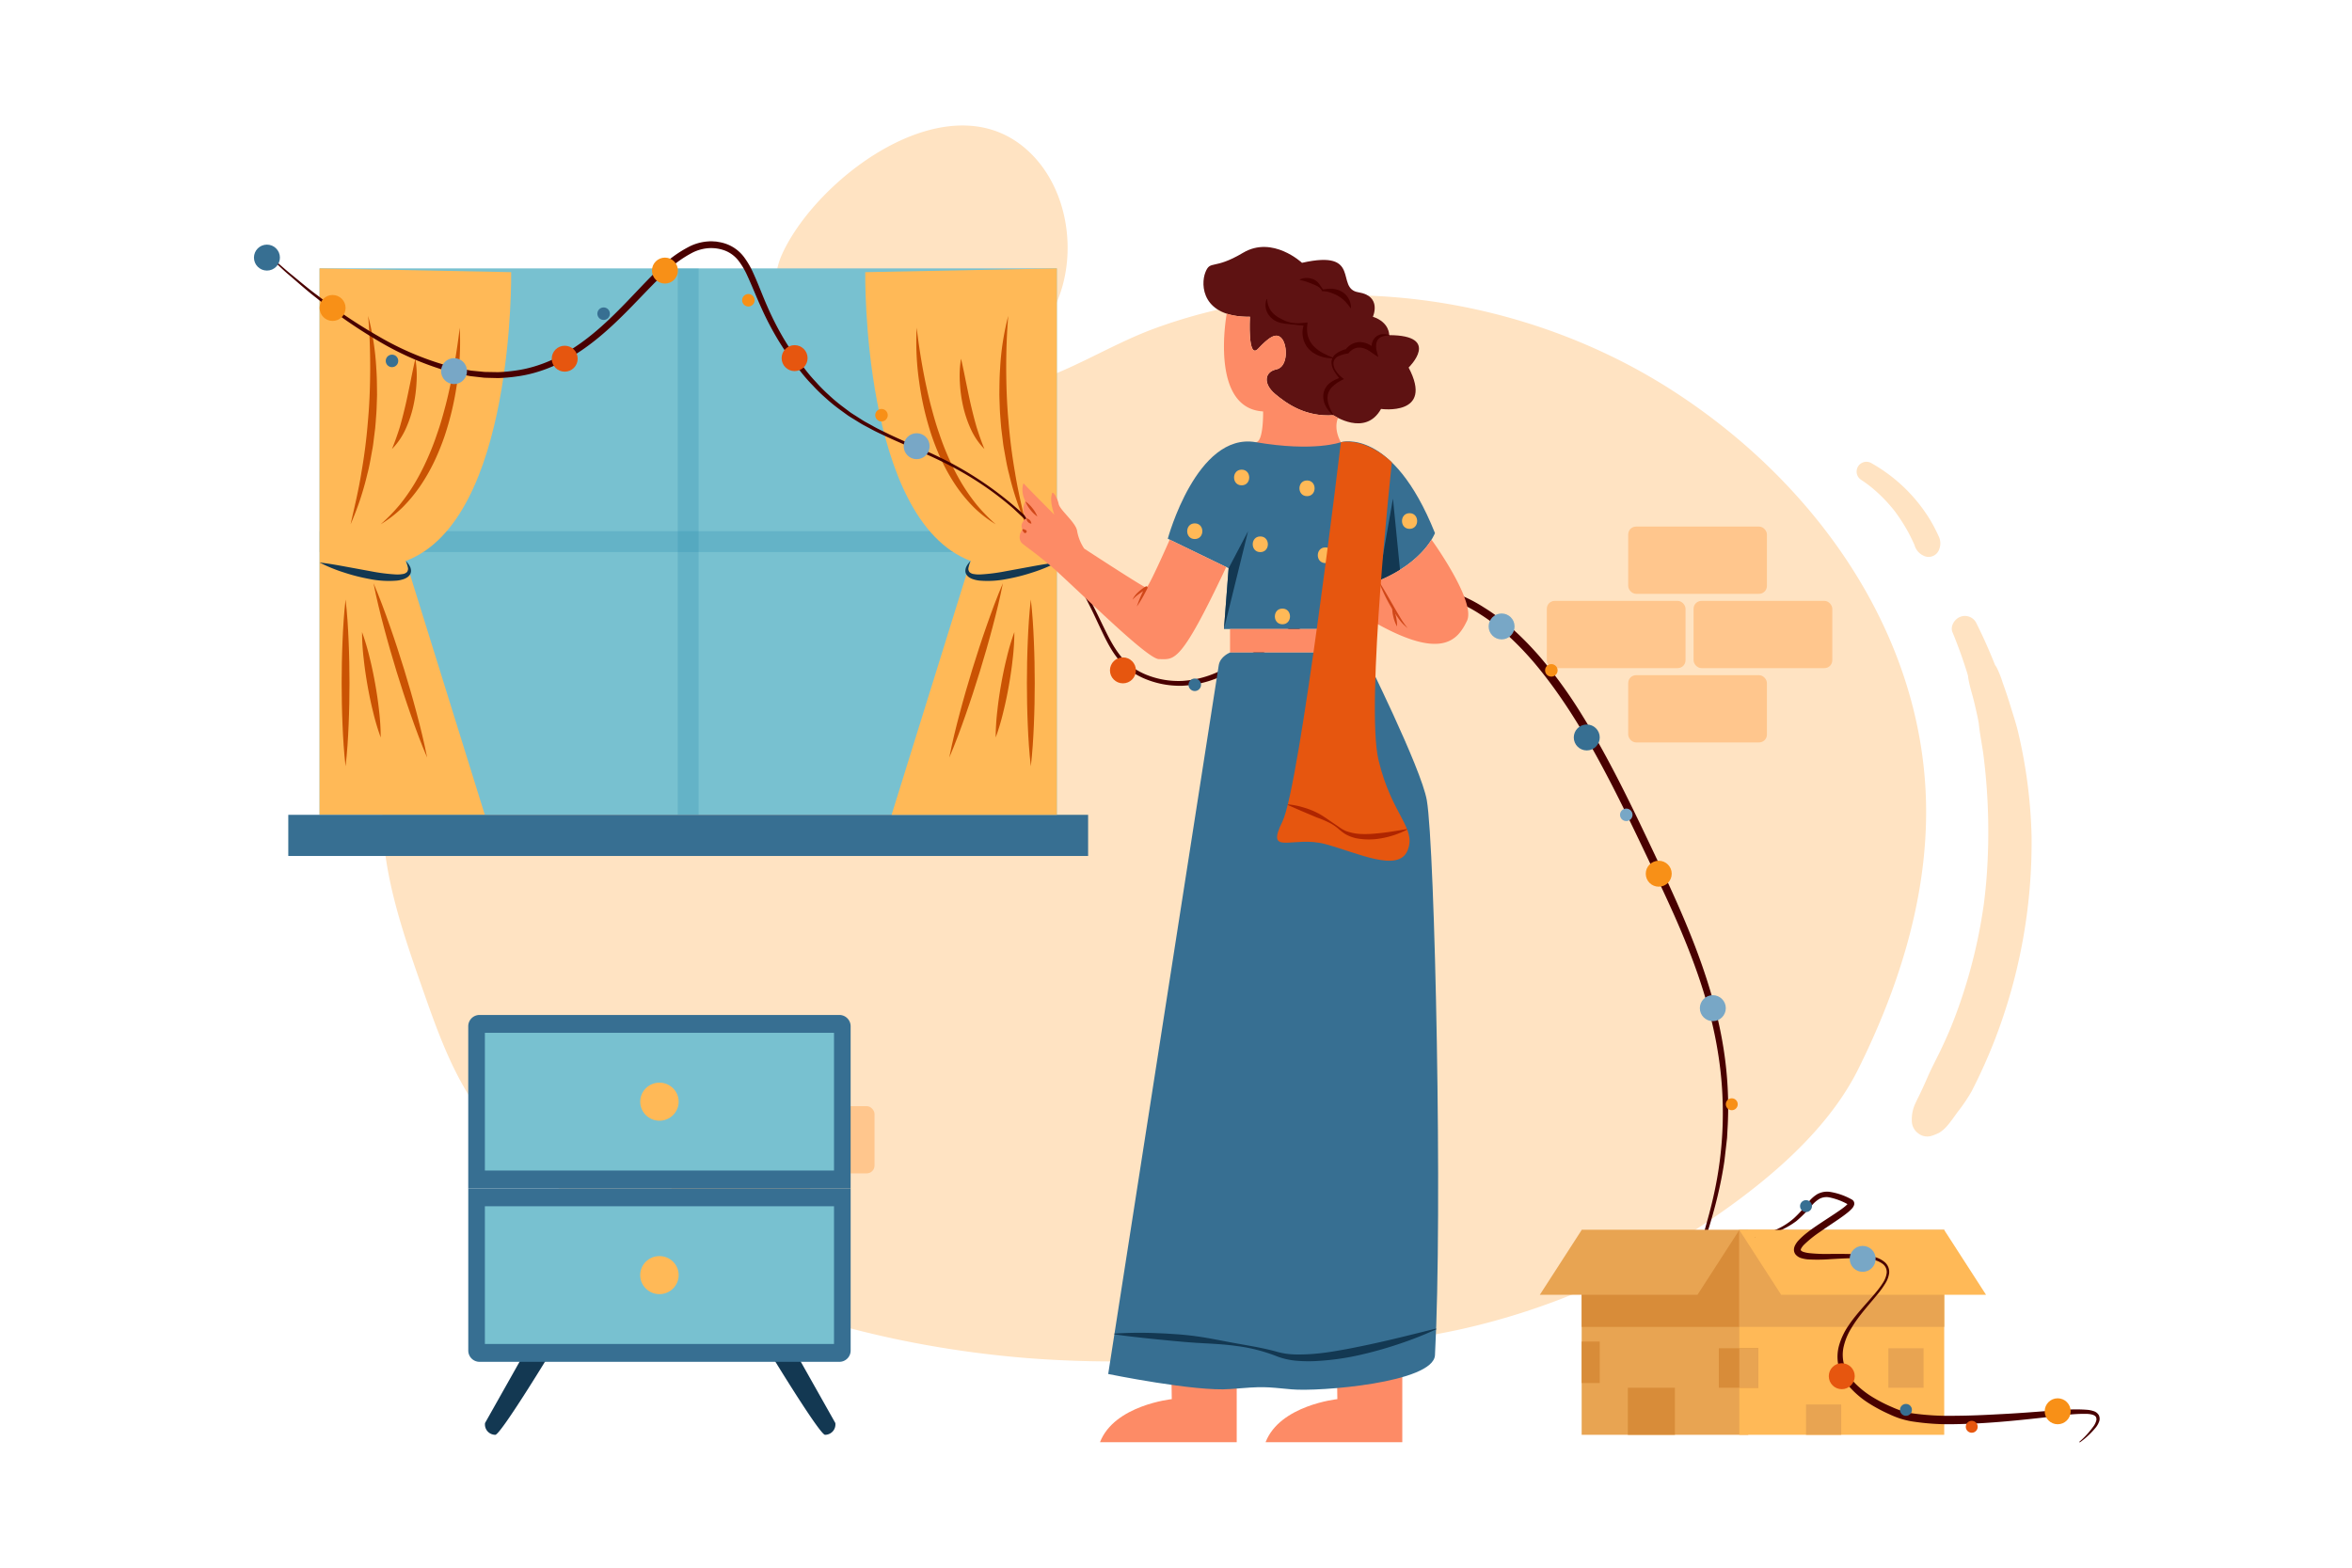 <svg id="Layer_1" data-name="Layer 1" xmlns="http://www.w3.org/2000/svg" viewBox="0 0 900 600"><path d="M448.193,522.675l.189,12.815s-21.969,2.288-27.461,16.477h52.314V522.675Z" fill="#fd8b66"/><path d="M511.553,522.675l.189,12.815s-21.969,2.288-27.461,16.477h52.314V522.675Z" fill="#fd8b66"/><path d="M736.981,315.161c-.894,32.797-11.323,64.641-25.898,93.977-13.255,26.679-40.871,47.891-65.769,63.772a269.76,269.76,0,0,1-84.802,35.493c-24.613,5.618-50.324,7.319-75.386,9.601-15.114,1.375-30.282,2.433-45.46,2.849a430.553,430.553,0,0,1-46.709-1.078c-67.894-5.508-135.686-27.939-187.164-71.461-8.377-7.082-16.338-14.739-22.713-23.586-10.007-13.889-15.758-30.196-21.387-46.258-6.795-19.394-13.649-39.057-15.098-59.501-2.361-33.277,9.837-66.101,26.615-95.165,7.924-13.729,17.056-27.05,29.206-37.432,30.877-26.382,75.312-29.637,116.335-31.141,23.289-.853,46.862-1.781,69.618-7.096,19.271-4.503,35.357-15.824,53.753-22.534,64.689-23.604,140.056-13.137,197.423,23.6a239.879,239.879,0,0,1,25.256,18.601C708.667,204.787,738.557,257.327,736.981,315.161Z" fill="#ffe3c2"/><path d="M297.492,102.533c-1.158,5.017-.88,10.331,1.609,14.773,1.976,3.526,5.15,6.214,8.417,8.592a88.366,88.366,0,0,0,41.495,16.238c13.328,1.563,27.404-.114,38.897-7.042,25.002-15.071,26.955-54.816,7.547-75.327C365.691,28.311,313.409,66.761,299.404,96.98A28.505,28.505,0,0,0,297.492,102.533Z" fill="#ffe3c2"/><path d="M242.657,142.383a46.091,46.091,0,0,0-14.544.218c-2.192.354-4.362.74-6.512,1.304a45.914,45.914,0,0,0-7.117,2.764,121.496,121.496,0,0,0-22.118,13.25,189.724,189.724,0,0,0-20.011,16.994,163.631,163.631,0,0,0-16.92,19.635q-2.063,2.791-4.018,5.66a37.727,37.727,0,0,0-3.682,6.105c-.919,2.121-2.119,4.133-3.151,6.204q-.777,1.559-1.523,3.134a15.611,15.611,0,0,0-1.257,4.343,4.293,4.293,0,0,0,7.174,4.176,20.429,20.429,0,0,0,2.275-2.308c.761-.986,1.404-2.068,2.096-3.103q1.668-2.494,3.42-4.931c.125-.174.599-.891.124-.187-.43.638-.092.138.034.003.343-.367.68-.745,1.009-1.125a37.707,37.707,0,0,0,2.516-3.461q1.749-2.548,3.586-5.035.861-1.166,1.741-2.317c.117-.154.237-.306.353-.46-.984,1.314-.506.654-.281.366q.535-.683,1.073-1.363,1.86-2.339,3.799-4.615c2.626-3.084,5.307-6.135,8.071-9.096a178.516,178.516,0,0,1,17.743-16.59q1.121-.913,2.256-1.808c.336-.265,1.671-1.268.297-.239.412-.309.818-.627,1.229-.938q2.468-1.866,4.962-3.7c3.364-2.466,6.806-4.838,10.379-6.992,2.16-1.303,4.37-2.524,6.641-3.622,1.062-.513,2.129-1.006,3.181-1.54q.824-.418,1.662-.81.37-.173.743-.34c.099-.044,1.112-.474.574-.253-.477.196.163-.063.214-.082.386-.151.771-.308,1.161-.447.517-.185,1.043-.343,1.572-.493,1.18-.334,2.373-.62,3.577-.849q.399-.076.8-.143c.087-.015,1.073-.163.688-.111-.375.051.296-.033.295-.033.41-.043.82-.085,1.231-.117a36.64,36.64,0,0,1,3.715-.091,3.534,3.534,0,0,0,3.479-3.072c.211-1.572-.794-3.622-2.538-3.887Z" fill="#ffe3c2"/><path d="M747.11,241.921q1.788,4.337,3.357,8.759.783,2.212,1.509,4.444.378,1.161.74,2.327a11.251,11.251,0,0,0,.331,1.078c-.04.003-.18-1.493-.02-.06.389,3.484,1.611,6.905,2.418,10.323.719,3.047,1.461,6.13,1.919,9.229q-.122-.91-.244-1.819c.393,4.373,1.313,8.695,1.898,13.048l-.266-1.981a234.109,234.109,0,0,1,1.567,46.548q-.446,6.586-1.32,13.133.151-1.124.302-2.249a200.883,200.883,0,0,1-9.658,40.214q-1.947,5.504-4.22,10.883.441-1.046.883-2.092-1.836,4.329-3.874,8.567c-1.641,3.402-3.437,6.7-4.9,10.185q.441-1.045.882-2.09-1.695,4.013-3.566,7.947c-.596,1.25-1.236,2.483-1.809,3.743a14.318,14.318,0,0,0-1.473,6.967,5.936,5.936,0,0,0,2.336,4.655,5.615,5.615,0,0,0,5.167,1.061,20.421,20.421,0,0,0,3.004-1.221,13.258,13.258,0,0,0,3.022-2.624c1.407-1.611,2.646-3.451,3.904-5.182a65.734,65.734,0,0,0,5.408-7.959,208.822,208.822,0,0,0,8.822-19.568,209.562,209.562,0,0,0,14.158-78.121,192.889,192.889,0,0,0-5.2-40.088c-.768-3.179-1.801-6.253-2.753-9.38q-1.426-4.687-3.092-9.297a37.595,37.595,0,0,0-2.225-5.653,5.735,5.735,0,0,0-.576-.945c-.38-.427.128.484.143.506a2.994,2.994,0,0,1-.208-.527q-.452-1.142-.919-2.278c-1.367-3.325-2.798-6.624-4.334-9.874q-1.044-2.208-2.146-4.387a4.888,4.888,0,0,0-6.125-2.007c-2.026.855-3.774,3.522-2.84,5.787Z" fill="#ffe3c2"/><path d="M712.251,183.698c.722.481,1.435.975,2.136,1.486q.451.329.895.667c-.521-.397.274.219.376.3q1.801,1.447,3.483,3.035,1.685,1.591,3.241,3.313.81.896,1.583,1.825c.278.334.547.674.822,1.01.602.736-.408-.561.21.267a67.346,67.346,0,0,1,5.022,7.763q1.165,2.114,2.151,4.321.114.254.225.51.217.502-.134-.324a4.643,4.643,0,0,1,.416,1.029,6.316,6.316,0,0,0,3.212,3.703,4.297,4.297,0,0,0,6.205-2.524,6.11,6.11,0,0,0-.342-5.005c-.349-.789-.723-1.569-1.111-2.34q-1.083-2.152-2.344-4.208a60.572,60.572,0,0,0-6.358-8.514,61.932,61.932,0,0,0-15.905-12.786,3.748,3.748,0,0,0-3.782,6.471Z" fill="#ffe3c2"/><rect x="223.57" y="155.67" width="53.075" height="25.735" rx="3" fill="#ffc68d"/><rect x="248.586" y="184.11" width="53.075" height="25.735" rx="3" fill="#ffc68d"/><rect x="192.426" y="184.11" width="53.075" height="25.735" rx="3" fill="#ffc68d"/><rect x="623.041" y="201.536" width="53.075" height="25.735" rx="3" fill="#ffc68d"/><rect x="623.041" y="258.416" width="53.075" height="25.735" rx="3" fill="#ffc68d"/><rect x="648.057" y="229.976" width="53.075" height="25.735" rx="3" fill="#ffc68d"/><rect x="591.897" y="229.976" width="53.075" height="25.735" rx="3" fill="#ffc68d"/><rect x="256.947" y="451.8" width="53.075" height="25.735" rx="3" fill="#ffc68d"/><rect x="225.803" y="423.36" width="53.075" height="25.735" rx="3" fill="#ffc68d"/><rect x="281.564" y="423.36" width="53.075" height="25.735" rx="3" fill="#ffc68d"/><rect x="122.288" y="102.724" width="282.109" height="209.136" fill="#78c1d0"/><g opacity="0.26"><rect x="122.288" y="203.292" width="282.109" height="8" fill="#2b8daf"/></g><path d="M195.597,104.162s1.44,94.791-40.32,110.518l30.24,97.18h-63.229V102.724Z" fill="#ffb957"/><path d="M140.877,120.909a100.232,100.232,0,0,1,3.11,20.052c.255,3.384.261,6.777.29,10.172-.033,1.696-.111,3.392-.165,5.089-.053,1.697-.222,3.387-.328,5.082l-.216,2.537-.315,2.527c-.227,1.682-.383,3.374-.668,5.048-.634,3.337-1.123,6.698-2.014,9.979a110.789,110.789,0,0,1-6.414,19.251c1.477-6.607,3.078-13.105,4.12-19.722q1.735-9.877,2.518-19.87c.616-6.648.834-13.33.86-20.02C141.66,134.341,141.443,127.641,140.877,120.909Z" fill="#ca5303"/><path d="M175.917,125.409a105.96,105.96,0,0,1-.994,20.999,113.578,113.578,0,0,1-4.821,20.563,93.704,93.704,0,0,1-4.004,9.829,71.723,71.723,0,0,1-5.301,9.216,57.76,57.76,0,0,1-6.775,8.181,45.826,45.826,0,0,1-8.345,6.449,65.743,65.743,0,0,0,7.258-7.443,72.297,72.297,0,0,0,5.889-8.448,88.505,88.505,0,0,0,4.697-9.151,100.359,100.359,0,0,0,3.743-9.601c1.152-3.243,2.105-6.56,2.983-9.897.911-3.331,1.649-6.709,2.377-10.095Q174.695,135.828,175.917,125.409Z" fill="#ca5303"/><path d="M158.946,137.287a40.363,40.363,0,0,1,.436,9.143,53.294,53.294,0,0,1-1.241,9.081,44.548,44.548,0,0,1-2.946,8.733,26.542,26.542,0,0,1-5.198,7.603c1.158-2.854,2.135-5.622,3.011-8.44.817-2.837,1.534-5.687,2.208-8.562.659-2.88,1.237-5.785,1.851-8.706C157.653,143.212,158.243,140.274,158.946,137.287Z" fill="#ca5303"/><path d="M142.923,223.207c2.303,5.378,4.323,10.842,6.243,16.337.987,2.739,1.871,5.51,2.803,8.266l2.644,8.316,2.489,8.363c.775,2.805,1.604,5.592,2.325,8.413,1.5,5.625,2.897,11.281,4.01,17.024-2.306-5.376-4.328-10.841-6.248-16.336-.988-2.739-1.868-5.511-2.803-8.267l-2.639-8.317-2.485-8.364c-.777-2.804-1.603-5.593-2.325-8.414C145.438,234.604,144.039,228.949,142.923,223.207Z" fill="#ca5303"/><path d="M132.237,229.447c.621,5.32.946,10.64,1.166,15.96.138,2.66.169,5.32.25,7.98l.083,7.98-.079,7.98c-.084,2.66-.11,5.32-.25,7.98-.22,5.32-.546,10.64-1.171,15.96-.624-5.32-.951-10.64-1.17-15.96-.14-2.66-.166-5.32-.25-7.98l-.079-7.98.083-7.98c.081-2.66.112-5.32.25-7.98C131.292,240.087,131.616,234.767,132.237,229.447Z" fill="#ca5303"/><path d="M138.54,241.927a89.072,89.072,0,0,1,2.933,9.877c.83,3.318,1.512,6.663,2.113,10.022.593,3.36,1.1,6.736,1.46,10.137a88.094,88.094,0,0,1,.632,10.284,88.09,88.09,0,0,1-2.937-9.876c-.829-3.319-1.512-6.663-2.108-10.023-.589-3.361-1.096-6.737-1.456-10.138A89.065,89.065,0,0,1,138.54,241.927Z" fill="#ca5303"/><path d="M122.288,215.287c3.386.395,6.69.976,9.977,1.582l9.804,1.8a70.027,70.027,0,0,0,9.675,1.205,11.994,11.994,0,0,0,2.275-.16,2.885,2.885,0,0,0,1.715-.777,2.168,2.168,0,0,0,.323-1.905,11.833,11.833,0,0,0-.78-2.351,8.222,8.222,0,0,1,1.567,2.083,3.783,3.783,0,0,1,.416,1.364,2.731,2.731,0,0,1-.274,1.586,3.528,3.528,0,0,1-1.094,1.208,6.456,6.456,0,0,1-1.323.681,11.599,11.599,0,0,1-2.687.609,36.779,36.779,0,0,1-10.333-.588,72.151,72.151,0,0,1-9.856-2.493A60.228,60.228,0,0,1,122.288,215.287Z" fill="#133852"/><g opacity="0.26"><rect x="259.343" y="102.724" width="8" height="209.136" fill="#2b8daf"/></g><rect x="110.314" y="311.86" width="306.057" height="15.747" fill="#376f92"/><path d="M331.088,104.162s-1.44,94.791,40.32,110.518l-30.24,97.18h63.229V102.724Z" fill="#ffb957"/><path d="M385.808,120.909c-.565,6.732-.783,13.432-.779,20.126.026,6.69.244,13.372.86,20.02q.798,9.979,2.519,19.87c1.042,6.617,2.643,13.115,4.12,19.722a110.831,110.831,0,0,1-6.414-19.251c-.891-3.281-1.38-6.642-2.014-9.979-.285-1.674-.441-3.366-.668-5.048l-.315-2.527-.217-2.537c-.106-1.694-.275-3.385-.328-5.082-.054-1.697-.132-3.392-.165-5.089.029-3.395.035-6.788.29-10.172A100.232,100.232,0,0,1,385.808,120.909Z" fill="#ca5303"/><path d="M350.768,125.409q1.216,10.425,3.292,20.602c.728,3.387,1.466,6.765,2.377,10.095.878,3.337,1.831,6.654,2.983,9.897a100.425,100.425,0,0,0,3.743,9.601,88.505,88.505,0,0,0,4.697,9.151,72.326,72.326,0,0,0,5.889,8.448,65.742,65.742,0,0,0,7.258,7.443,45.826,45.826,0,0,1-8.345-6.449,57.76,57.76,0,0,1-6.775-8.181,71.724,71.724,0,0,1-5.301-9.216,93.651,93.651,0,0,1-4.004-9.829,113.538,113.538,0,0,1-4.821-20.563A105.942,105.942,0,0,1,350.768,125.409Z" fill="#ca5303"/><path d="M367.74,137.287c.702,2.987,1.293,5.925,1.878,8.852.615,2.921,1.192,5.826,1.851,8.706.674,2.875,1.391,5.725,2.208,8.562.876,2.818,1.853,5.586,3.011,8.44a26.542,26.542,0,0,1-5.198-7.603,44.566,44.566,0,0,1-2.946-8.733,53.294,53.294,0,0,1-1.241-9.081A40.362,40.362,0,0,1,367.74,137.287Z" fill="#ca5303"/><path d="M383.762,223.207c-1.116,5.742-2.515,11.398-4.014,17.023-.723,2.821-1.548,5.61-2.325,8.414l-2.485,8.364-2.64,8.317c-.935,2.756-1.815,5.528-2.803,8.267-1.92,5.495-3.941,10.96-6.248,16.336,1.113-5.744,2.51-11.399,4.01-17.024.721-2.821,1.551-5.609,2.325-8.413l2.489-8.363,2.644-8.316c.932-2.756,1.817-5.527,2.803-8.266C379.44,234.049,381.459,228.584,383.762,223.207Z" fill="#ca5303"/><path d="M394.448,229.447c.621,5.32.945,10.64,1.166,15.96.138,2.66.169,5.32.25,7.98l.083,7.98-.079,7.98c-.084,2.66-.11,5.32-.25,7.98-.22,5.32-.546,10.64-1.17,15.96-.625-5.32-.951-10.64-1.171-15.96-.139-2.66-.166-5.32-.25-7.98l-.079-7.98.083-7.98c.081-2.66.112-5.32.25-7.98C393.503,240.087,393.827,234.767,394.448,229.447Z" fill="#ca5303"/><path d="M388.145,241.927a89.065,89.065,0,0,1-.636,10.283c-.36,3.402-.867,6.777-1.456,10.138-.596,3.36-1.28,6.704-2.108,10.023a88.092,88.092,0,0,1-2.937,9.876,88.094,88.094,0,0,1,.632-10.284c.361-3.401.867-6.777,1.46-10.137.601-3.359,1.283-6.704,2.113-10.022A89.017,89.017,0,0,1,388.145,241.927Z" fill="#ca5303"/><path d="M404.397,215.287a60.229,60.229,0,0,1-9.405,3.843,72.152,72.152,0,0,1-9.856,2.493,36.778,36.778,0,0,1-10.333.588,11.598,11.598,0,0,1-2.687-.609,6.456,6.456,0,0,1-1.323-.681,3.528,3.528,0,0,1-1.094-1.208,2.731,2.731,0,0,1-.274-1.586,3.784,3.784,0,0,1,.416-1.364,8.222,8.222,0,0,1,1.567-2.083,11.833,11.833,0,0,0-.78,2.351,2.168,2.168,0,0,0,.323,1.905,2.885,2.885,0,0,0,1.715.777,11.994,11.994,0,0,0,2.275.16,70.027,70.027,0,0,0,9.675-1.205l9.804-1.8C397.708,216.262,401.011,215.682,404.397,215.287Z" fill="#133852"/><path d="M100.402,95.436c3.51,3.047,6.949,6.171,10.511,9.149,3.605,2.926,7.117,5.966,10.867,8.702a200.775,200.775,0,0,0,23.086,15.437A112.917,112.917,0,0,0,170.198,139.675c2.228.552,4.428,1.238,6.699,1.564l3.382.608,3.413.335,1.705.168c.57.027,1.141.022,1.711.034l3.42.059a61.281,61.281,0,0,0,6.795-.631c9.043-1.233,17.512-5.201,24.927-10.525,7.462-5.329,13.956-11.935,20.339-18.665,3.216-3.352,6.374-6.786,9.831-9.99a46.306,46.306,0,0,1,11.588-8.386,18.909,18.909,0,0,1,7.178-1.861,10.607,10.607,0,0,1,1.883.01l.942.053c.311.039.617.107.926.16a15.639,15.639,0,0,1,3.625,1.007,14.751,14.751,0,0,1,5.979,4.573,31.157,31.157,0,0,1,3.67,6.254c1.982,4.303,3.538,8.656,5.42,12.871a112.335,112.335,0,0,0,6.266,12.298c1.183,1.973,2.414,3.919,3.722,5.814.646.953,1.328,1.882,2,2.816l2.15,2.701a59.741,59.741,0,0,0,4.455,5.269,61.87,61.87,0,0,0,4.857,4.894,60.356,60.356,0,0,0,5.27,4.447l2.758,2.076c.927.683,1.93,1.256,2.891,1.89.977.611,1.93,1.26,2.927,1.84l3.034,1.671c1.998,1.159,4.117,2.105,6.185,3.144,4.184,1.99,8.458,3.816,12.703,5.724,4.239,1.921,8.471,3.889,12.562,6.134a131.852,131.852,0,0,1,42.073,36.301,114.263,114.263,0,0,1,7.68,11.71c2.329,4.048,4.396,8.241,6.406,12.431,2.032,4.167,4.004,8.387,6.77,11.993a23.889,23.889,0,0,0,4.792,4.735,25.958,25.958,0,0,0,5.929,3.211,32.981,32.981,0,0,0,13.292,2.197,38.482,38.482,0,0,0,13.154-3.207,84.44,84.44,0,0,0,12.121-6.493c3.911-2.448,7.725-5.081,11.563-7.707,7.67-5.239,15.459-10.536,24.109-14.396a64.025,64.025,0,0,1,13.514-4.391,53.565,53.565,0,0,1,14.239-.932,57.626,57.626,0,0,1,26.82,9.027c8.091,5.008,15.01,11.592,21.191,18.661A176.615,176.615,0,0,1,605.535,273.942c4.933,7.95,9.414,16.15,13.677,24.442,4.258,8.296,8.286,16.694,12.271,25.097,3.98,8.401,7.994,16.803,11.687,25.371,7.4,17.092,13.727,34.893,16.501,53.461a143.55,143.55,0,0,1,1.471,28.011l-.188,3.505-.094,1.752-.198,1.744-.803,6.97c-.679,4.627-1.587,9.217-2.68,13.756-1.089,4.541-2.38,9.026-3.765,13.47-1.379,4.446-2.85,8.854-4.104,13.313a52.357,52.357,0,0,0-2.327,13.607,25.11,25.11,0,0,0,3.525,13.187.15.15,0,0,1-.052.206.152.152,0,0,1-.205-.051,25.582,25.582,0,0,1-3.891-13.338A53.11,53.11,0,0,1,648.396,484.59c1.16-4.521,2.53-8.967,3.802-13.431,1.263-4.466,2.502-8.932,3.501-13.452a143.796,143.796,0,0,0,1.654-55.03c-2.91-18.257-9.316-35.761-16.832-52.664-3.775-8.459-7.787-16.834-11.78-25.228-4-8.387-8.032-16.747-12.281-24.985-8.508-16.435-17.846-32.561-29.764-46.587-5.997-6.936-12.68-13.348-20.404-18.183a54.719,54.719,0,0,0-25.445-8.732,50.778,50.778,0,0,0-13.5.811,63.061,63.061,0,0,0-12.982,4.12c-8.401,3.648-16.133,8.781-23.841,13.944-7.716,5.141-15.449,10.55-24.245,14.125a40.416,40.416,0,0,1-13.848,3.155,34.728,34.728,0,0,1-13.981-2.515,27.561,27.561,0,0,1-6.249-3.49,25.411,25.411,0,0,1-5.029-5.093c-2.855-3.83-4.785-8.134-6.769-12.328-1.959-4.215-3.948-8.396-6.213-12.432a113.127,113.127,0,0,0-7.552-11.631,121.112,121.112,0,0,0-8.907-10.644c-3.129-3.42-6.597-6.5-9.96-9.685a121.924,121.924,0,0,0-22.85-15.687c-8.163-4.393-16.82-7.767-25.296-11.656-2.102-1.014-4.248-1.933-6.293-3.075L330.232,162.57c-1.02-.573-2.001-1.217-3.004-1.822-.988-.629-2.017-1.198-2.972-1.878l-2.846-2.072a61.933,61.933,0,0,1-5.45-4.454,63.477,63.477,0,0,1-5.037-4.917,60.904,60.904,0,0,1-4.625-5.301l-2.232-2.722c-.699-.941-1.407-1.876-2.08-2.837-1.361-1.911-2.647-3.875-3.884-5.87a114.529,114.529,0,0,1-6.577-12.438c-1.958-4.252-3.653-8.62-5.564-12.761a28.775,28.775,0,0,0-3.386-5.734,12.179,12.179,0,0,0-4.982-3.786,15.049,15.049,0,0,0-6.265-1.01,16.309,16.309,0,0,0-6.22,1.656,43.863,43.863,0,0,0-10.853,7.971c-3.342,3.139-6.535,6.504-9.764,9.85-6.436,6.702-13.085,13.404-20.812,18.855-7.672,5.447-16.567,9.558-26.018,10.789a63.508,63.508,0,0,1-7.083.614l-3.55-.086c-.591-.022-1.184-.026-1.773-.063l-1.761-.198-3.521-.399-3.472-.675c-2.333-.374-4.575-1.105-6.848-1.705a114.658,114.658,0,0,1-25.57-11.49,186.788,186.788,0,0,1-22.927-15.996c-3.7-2.832-7.153-5.962-10.698-8.975-1.793-1.484-3.435-3.14-5.155-4.705l-5.104-4.757a.15.15,0,0,1,.2-.223Z" fill="#490000"/><circle cx="662.67" cy="422.63" r="2.282" fill="#f89017"/><circle cx="647.519" cy="497.033" r="2.282" fill="#78a7c6"/><circle cx="102.145" cy="98.592" r="4.967" fill="#376f92"/><circle cx="286.37" cy="114.915" r="2.396" fill="#f89017"/><circle cx="230.979" cy="120.058" r="2.396" fill="#376f92"/><circle cx="337.308" cy="158.908" r="2.396" fill="#f89017"/><circle cx="593.628" cy="256.567" r="2.396" fill="#f89017"/><circle cx="622.299" cy="311.86" r="2.396" fill="#78a7c6"/><circle cx="149.997" cy="138.125" r="2.396" fill="#376f92"/><circle cx="457.183" cy="262.087" r="2.396" fill="#376f92"/><circle cx="216.087" cy="137.287" r="4.967" fill="#e6560f"/><circle cx="304.059" cy="137.068" r="4.967" fill="#e6560f"/><circle cx="607.179" cy="282.247" r="4.967" fill="#376f92"/><circle cx="655.419" cy="518.233" r="4.967" fill="#e6560f"/><circle cx="429.695" cy="256.567" r="4.967" fill="#e6560f"/><circle cx="697.899" cy="534.636" r="4.967" fill="#376f92"/><circle cx="127.269" cy="117.868" r="4.967" fill="#f89017"/><circle cx="254.446" cy="103.56" r="4.967" fill="#f89017"/><circle cx="634.723" cy="334.4" r="4.967" fill="#f89017"/><circle cx="173.739" cy="142.036" r="4.967" fill="#78a7c6"/><circle cx="655.419" cy="385.856" r="4.967" fill="#78a7c6"/><circle cx="350.768" cy="170.771" r="4.967" fill="#78a7c6"/><circle cx="574.595" cy="239.758" r="4.967" fill="#78a7c6"/><path d="M525.336,121.228s3.6-7.92-5.52-9.36,1.68-16.56-21.6-11.28c0,0-11.28-10.56-22.56-3.84s-12.48,2.64-14.4,7.44-1.44,17.28,17.04,17.04c0,0-.96,16.56,3.12,12.24s6.96-6.48,9.12-3.84,2.4,10.8-2.16,11.76-5.04,5.52-.48,9.36,11.76,8.88,22.32,8.16c0,0,12.24,8.4,18.24-2.4,0,0,20.4,2.88,10.56-15.84,0,0,12.72-12.325-7.44-12.403C531.576,128.265,531.816,123.388,525.336,121.228Z" fill="#5e1212"/><path d="M484.873,114.531a8.514,8.514,0,0,0,1.498,4.482,10.285,10.285,0,0,0,3.57,2.858,7.536,7.536,0,0,0,1.078.561c.374.167.74.374,1.132.517.398.121.795.26,1.202.364a5.605,5.605,0,0,0,1.234.257,15.905,15.905,0,0,0,2.525.142c.847-.055,1.691-.14,2.527-.226l.717-.074-.109.887a11.377,11.377,0,0,0,.23,4.332,9.397,9.397,0,0,0,2.02,3.66,14.413,14.413,0,0,0,3.463,2.694l2.073,1.043c.726.294,1.461.593,2.201.941l.009.004a.101.101,0,0,1-.046.192c-.809-.025-1.623-.099-2.446-.177-.804-.157-1.615-.349-2.416-.589a12.62,12.62,0,0,1-2.306-1.074,10.936,10.936,0,0,1-1.086-.712l-.986-.878a8.901,8.901,0,0,1-2.372-4.691,9.252,9.252,0,0,1,.48-5.129l.608.813c-.87-.102-1.732-.204-2.591-.274-.86-.053-1.713-.226-2.574-.265-.86-.066-1.716-.214-2.599-.273-.439-.044-.871-.154-1.313-.232a6.161,6.161,0,0,1-1.31-.345,7.449,7.449,0,0,1-4.25-3.498,6.349,6.349,0,0,1-.357-5.356.101.101,0,0,1,.194.034Z" fill="#490000"/><path d="M510.143,158.976a11.496,11.496,0,0,1-2.848-3.555,7.85,7.85,0,0,1-.882-4.711,6.592,6.592,0,0,1,2.544-4.192,12.391,12.391,0,0,1,4.196-2.003l-.155.851a22.173,22.173,0,0,1-2.314-3.086,6.936,6.936,0,0,1-1.202-3.722,4.441,4.441,0,0,1,2.162-3.453,11.239,11.239,0,0,1,3.668-1.55l-.547.363a7.319,7.319,0,0,1,2.543-2.218,6.713,6.713,0,0,1,3.338-.776,8.264,8.264,0,0,1,3.217.919c.477.258.917.562,1.368.848.411.327.82.656,1.217.996l-1.578.955a8.083,8.083,0,0,1,.05-2.911,5.003,5.003,0,0,1,1.366-2.642,4.298,4.298,0,0,1,2.635-1.176,9.841,9.841,0,0,1,1.365.004c.442.069.877.158,1.304.249a.1.1,0,0,1-.011.197l-.012.001q-.65.061-1.274.098a9.15,9.15,0,0,0-1.197.284,3.531,3.531,0,0,0-1.82,1.231,3.892,3.892,0,0,0-.686,2.007,7.318,7.318,0,0,0,.177,2.227l.647,2.46-2.226-1.506c-.379-.257-.747-.524-1.112-.793-.388-.215-.767-.453-1.159-.642a7.319,7.319,0,0,0-2.39-.685,4.862,4.862,0,0,0-2.345.411,5.679,5.679,0,0,0-1.951,1.479l-.265.312-.282.051a13.535,13.535,0,0,0-3.36.959,3.273,3.273,0,0,0-2.05,2.372,4.996,4.996,0,0,0,.935,3.322,10.545,10.545,0,0,0,2.467,2.656l.618.476-.773.375a13.945,13.945,0,0,0-3.456,2.35,6.255,6.255,0,0,0-1.968,3.204,7.552,7.552,0,0,0,.347,3.927,18.555,18.555,0,0,0,1.846,3.899l.003.006a.101.101,0,0,1-.15.13Z" fill="#490000"/><path d="M497.42,106.969a5.514,5.514,0,0,1,2.655-.582,6.688,6.688,0,0,1,2.701.599,5.388,5.388,0,0,1,2.098,1.819c.562.728,1.004,1.478,1.534,2.177l-.316-.149a17.439,17.439,0,0,1,3.639-.343,9.321,9.321,0,0,1,3.614,1.076,7.207,7.207,0,0,1,1.546,1.166,7.814,7.814,0,0,1,1.141,1.549,7.086,7.086,0,0,1,.94,3.557.104.104,0,0,1-.185.066l-.006-.008a22.649,22.649,0,0,0-2.12-2.603,13.228,13.228,0,0,0-5.235-3.189,8.716,8.716,0,0,0-3.243-.643l-.223.014-.094-.164a4.298,4.298,0,0,0-1.696-1.729,19.43,19.43,0,0,0-2.135-.957,24.194,24.194,0,0,0-4.582-1.461l-.009-.002a.105.105,0,0,1-.024-.195Z" fill="#490000"/><path d="M511.987,159.931v-0a18.208,18.208,0,0,1-1.771-1.023c-10.56.72-17.76-4.32-22.32-8.16-4.56-3.84-4.08-8.4.48-9.36,4.56-.96,4.32-9.12,2.16-11.76s-5.04-.48-9.12,3.84-3.12-12.24-3.12-12.24a27.315,27.315,0,0,1-8.883-1.17l0.0 0s-6.769,36.21,13.922,37.41c0,0,.24,12-2.88,11.76,0,0,15.84,14.647,32.64.004C513.096,169.231,510.158,164.554,511.987,159.931Z" fill="#fd8b66"/><path d="M446.856,206.188s11.04-40.8,33.6-36.96,32.64.004,32.64.004,19.68-6.004,36,34.796c0,0-4.08,11.04-21.6,18.24,0,0-4.56,11.04-4.56,18.48H468.355l1.781-23.28Z" fill="#376f92"/><path d="M533.016,190.828l-5.52,31.44a54.793,54.793,0,0,0,8.224-4.188Z" fill="#133852"/><polygon points="470.136 217.468 477.576 203.308 468.355 240.748 470.136 217.468" fill="#133852"/><path d="M547.777,206.548l-.001 0c-2.277,3.683-7.945,10.651-20.28,15.72a75.438,75.438,0,0,0-4.198,14.382c28.203,16.781,34.438,8.418,38.037.978C564.936,230.188,547.777,206.548,547.777,206.548Z" fill="#fd8b66"/><path d="M527.496,222.268c1.927,3.014,3.669,6.104,5.44,9.174q1.319,2.307,2.678,4.583a32.051,32.051,0,0,0,3.011,4.362,17.451,17.451,0,0,1-3.662-3.931c-1.05-1.453-1.993-2.975-2.895-4.517A64.678,64.678,0,0,1,527.496,222.268Z" fill="#d04719"/><path d="M534.576,239.758a14.112,14.112,0,0,1-1.406-3.716,13.957,13.957,0,0,1-.434-3.949,13.958,13.958,0,0,1,1.406,3.716A14.122,14.122,0,0,1,534.576,239.758Z" fill="#d04719"/><path d="M447.599,206.548s-8.063,18.36-8.963,18.36c-.9,0-23.76-14.94-23.76-14.94a17.598,17.598,0,0,1-2.7-6.66c-.36-3.24-6.6-8.04-7.08-10.44-.48-2.4-2.28-5.04-2.52-4.08-.24.96-.96,2.76.84,8.16,0,0-10.92-10.92-11.76-12,0,0-1.32,2.88.72,6.96a6.063,6.063,0,0,0,.36,6.48s-2.76,1.8-1.5,4.2c0,0-2.159,2.88-.329,5.16.606.756,7.358,5.217,14.43,11.76,14.263,13.197,34.189,32.76,38.16,32.76,5.94,0,8.066,2.231,25.723-35.244Z" fill="#fd8b66"/><path d="M435.036,232.093c.194-.652.446-1.275.671-1.911q.366-.94.768-1.863.804-1.844,1.719-3.633l.687.651c-.982.571-1.959,1.219-2.898,1.89a16.062,16.062,0,0,0-2.627,2.301,7.444,7.444,0,0,1,.924-1.547,11.624,11.624,0,0,1,1.224-1.332,17.05,17.05,0,0,1,2.887-2.171.491.491,0,0,1,.696.634l-.008.017q-.887,1.803-1.881,3.552-.498.874-1.032,1.73C435.79,230.973,435.442,231.547,435.036,232.093Z" fill="#d04719"/><path d="M392.376,191.908a12.315,12.315,0,0,1,2.672,2.57,12.169,12.169,0,0,1,1.888,3.19,12.179,12.179,0,0,1-2.672-2.57A12.312,12.312,0,0,1,392.376,191.908Z" fill="#d04719"/><path d="M392.736,198.388a2.132,2.132,0,0,1,1.324.677,2.11,2.11,0,0,1,.596,1.363,2.109,2.109,0,0,1-1.324-.678A2.132,2.132,0,0,1,392.736,198.388Z" fill="#d04719"/><path d="M391.236,202.588a1.214,1.214,0,0,1,1.062.21.61.61,0,1,1-.624.78A1.214,1.214,0,0,1,391.236,202.588Z" fill="#d04719"/><path d="M470.676,240.748v9h51.12s1.041-6.988,1.14-9Z" fill="#fd8b66"/><path d="M470.676,249.748s-3.78,1.44-4.32,4.86-42.3,271.26-42.3,271.26,33.48,6.84,46.62,5.76,13.14-.849,23.58.116,54.266-2.503,54.84-13.076c2.944-54.248,0-194.4-3.12-212.4-2.128-12.278-24.18-56.52-24.18-56.52Z" fill="#376f92"/><path d="M426.45,510.397a152.063,152.063,0,0,1,15.71-.181l3.922.166,3.917.259c2.611.179,5.217.44,7.813.801,5.194.701,10.33,1.847,15.481,2.749,5.151.938,10.313,1.746,15.441,3.2a27.832,27.832,0,0,0,7.472,1,69.106,69.106,0,0,0,7.645-.33c2.552-.242,5.101-.611,7.641-1.046,2.54-.435,5.081-.893,7.612-1.426,10.152-2.011,20.233-4.576,30.386-7.11l.103.282a140.463,140.463,0,0,1-14.647,5.741,151.891,151.891,0,0,1-15.188,4.219,99.479,99.479,0,0,1-15.697,2.167,54.398,54.398,0,0,1-8-.095,27.366,27.366,0,0,1-7.874-1.855,64.004,64.004,0,0,0-15.049-3.789c-5.158-.733-10.384-.903-15.579-1.225-5.193-.346-10.369-.879-15.556-1.39-5.185-.534-10.373-1.076-15.563-1.839Z" fill="#133852"/><path d="M457.183,206.308c3.861,0,3.867-6,0-6-3.861,0-3.867,6,0,6Z" fill="#ffb957"/><path d="M475.118,185.75c3.861,0,3.867-6,0-6-3.861,0-3.867,6,0,6Z" fill="#ffb957"/><path d="M482.258,211.309c3.861,0,3.867-6,0-6-3.861,0-3.867,6,0,6Z" fill="#ffb957"/><path d="M539.38,202.408c3.861,0,3.867-6,0-6-3.861,0-3.867,6,0,6Z" fill="#ffb957"/><path d="M507.158,215.509c3.861,0,3.867-6,0-6-3.861,0-3.867,6,0,6Z" fill="#ffb957"/><path d="M500.138,189.89c3.861,0,3.867-6,0-6-3.861,0-3.867,6,0,6Z" fill="#ffb957"/><path d="M490.725,238.926c3.861,0,3.867-6,0-6-3.861,0-3.867,6,0,6Z" fill="#ffb957"/><path d="M513.096,169.231s-15.701,131.756-22.371,145.196,4.012,5.28,16.431,8.64,27.959,11.04,31.469,2.4-6.09-13.44-11.13-34.56S532.604,176.967,532.604,176.967,523.419,167.623,513.096,169.231Z" fill="#e6560f"/><path d="M492.788,307.86a28.764,28.764,0,0,1,6.061,1.198,30.422,30.422,0,0,1,5.729,2.303c1.815.996,3.491,2.228,5.189,3.374.842.587,1.711,1.13,2.544,1.734a15.148,15.148,0,0,0,2.559,1.526,19.082,19.082,0,0,0,5.677,1.187,39.902,39.902,0,0,0,5.893-.175c3.955-.319,7.92-1,11.958-1.701l.069.188a34.516,34.516,0,0,1-11.815,3.636,25.992,25.992,0,0,1-6.295-.077,14.224,14.224,0,0,1-6.003-2.094,26.312,26.312,0,0,1-2.45-1.949,18.87,18.87,0,0,0-2.48-1.727,39.837,39.837,0,0,0-5.55-2.416c-3.702-1.558-7.395-3.1-11.133-4.814Z" fill="#af2500"/><path d="M207.422,520.145c0,.173,1.801-.251,1.78-.056,0,0-17.723,29.056-19.668,29.056a4.903,4.903,0,0,1-.561-.043,3.967,3.967,0,0,1-3.37-4.472l13.826-24.541Z" fill="#133852"/><path d="M297.821,520.145c0,.173-1.801-.251-1.78-.056,0,0,17.723,29.056,19.668,29.056a4.903,4.903,0,0,0,.561-.043,3.967,3.967,0,0,0,3.37-4.472l-13.826-24.541Z" fill="#133852"/><path d="M325.497,454.834H179.176v-62.059a4.321,4.321,0,0,1,4.321-4.321H321.176a4.321,4.321,0,0,1,4.321,4.321Z" fill="#376f92"/><path d="M199.429,521.212H183.507a4.321,4.321,0,0,1-4.321-4.321v-62.066H325.505v62.066a4.321,4.321,0,0,1-4.321,4.321H310.21" fill="#376f92"/><rect x="185.54" y="395.291" width="133.594" height="52.706" fill="#78c1d0"/><ellipse cx="252.337" cy="421.645" rx="7.357" ry="7.283" fill="#ffb957"/><rect x="185.54" y="461.671" width="133.594" height="52.706" fill="#78c1d0"/><ellipse cx="252.337" cy="488.024" rx="7.357" ry="7.283" fill="#ffb957"/><rect x="605.231" y="470.745" width="63.751" height="78.4" fill="#e8a452"/><rect x="665.558" y="470.745" width="78.4" height="78.4" fill="#ffb957"/><polygon points="665.558 507.83 665.558 470.745 605.231 489.288 605.231 507.83 665.558 507.83" fill="#d88c39"/><rect x="665.558" y="470.745" width="78.4" height="37.085" fill="#e8a452"/><rect x="622.897" y="531.129" width="18.016" height="18.016" fill="#d88c39"/><rect x="657.717" y="516.023" width="15.106" height="15.106" fill="#d88c39"/><rect x="665.558" y="516.023" width="7.264" height="15.106" fill="#e8a452"/><rect x="722.583" y="516.023" width="13.478" height="15.106" fill="#e8a452"/><rect x="691.077" y="537.529" width="13.478" height="11.616" fill="#e8a452"/><rect x="605.231" y="513.463" width="6.913" height="15.874" fill="#d88c39"/><polygon points="759.959 495.541 681.56 495.541 665.558 470.745 743.957 470.745 759.959 495.541" fill="#ffb957"/><polygon points="649.556 495.541 589.23 495.541 605.231 470.745 665.558 470.745 649.556 495.541" fill="#e8a452"/><path d="M671.596,473.211a44.63,44.63,0,0,0,7.958-2.566,26.501,26.501,0,0,0,6.937-4.418,47.533,47.533,0,0,0,5.553-6.181,12.565,12.565,0,0,1,3.377-3.025,7.861,7.861,0,0,1,4.671-.879,25.139,25.139,0,0,1,8.321,2.844l.131.066.245.151a1.768,1.768,0,0,1,.498.519,1.798,1.798,0,0,1,.185,1.468,3.704,3.704,0,0,1-.81,1.345,14.354,14.354,0,0,1-1.696,1.577c-1.142.923-2.301,1.75-3.471,2.553-2.336,1.604-4.684,3.14-6.961,4.741a43.109,43.109,0,0,0-6.322,5.09,6.454,6.454,0,0,0-1.003,1.37,1.311,1.311,0,0,0-.152.473.323.323,0,0,0,.062.213,2.248,2.248,0,0,0,1.111.633,11.448,11.448,0,0,0,1.84.394,63.076,63.076,0,0,0,8.255.338c2.807-.008,5.634-.037,8.471.073a38.294,38.294,0,0,1,8.506,1.105,9.683,9.683,0,0,1,3.946,2.007,4.94,4.94,0,0,1,1.64,4.182,10.081,10.081,0,0,1-1.573,4.099,32.801,32.801,0,0,1-2.479,3.484c-3.552,4.394-7.43,8.504-10.291,13.252a23.638,23.638,0,0,0-3.108,7.494,14.04,14.04,0,0,0,.559,7.751,18.107,18.107,0,0,0,4.335,6.546,34.69,34.69,0,0,0,6.417,4.93,58.209,58.209,0,0,0,7.334,3.734,32.875,32.875,0,0,0,3.783,1.449,30.897,30.897,0,0,0,3.919.903,101.283,101.283,0,0,0,16.526.927c5.578-.03,11.174-.283,16.769-.596,5.599-.268,11.195-.682,16.8-1.116,2.802-.226,5.61-.433,8.435-.571a56.373,56.373,0,0,1,8.575.023,10.507,10.507,0,0,1,2.22.481,3.48,3.48,0,0,1,2.017,1.562,3.162,3.162,0,0,1,.078,2.537,8.036,8.036,0,0,1-1.091,1.978,31.506,31.506,0,0,1-6.194,5.853.15.15,0,0,1-.21-.027.153.153,0,0,1,.018-.203,34.273,34.273,0,0,0,5.565-6.176,6.992,6.992,0,0,0,.817-1.767,1.939,1.939,0,0,0-.12-1.557c-.501-.798-1.951-1.054-3.246-1.139a55.069,55.069,0,0,0-8.272.438l-8.368.942c-11.186,1.26-22.423,2.371-33.76,2.55a91.509,91.509,0,0,1-17.106-1.115,33.886,33.886,0,0,1-4.275-1.072,35.816,35.816,0,0,1-4.061-1.639,61.007,61.007,0,0,1-7.613-4.06,34.52,34.52,0,0,1-6.775-5.518,20.477,20.477,0,0,1-4.646-7.573,16.044,16.044,0,0,1-.218-8.881,25.987,25.987,0,0,1,3.677-7.862c3.191-4.769,7.25-8.737,10.78-13.065a31.948,31.948,0,0,0,2.437-3.364,9.041,9.041,0,0,0,1.407-3.715,3.888,3.888,0,0,0-1.372-3.353,8.666,8.666,0,0,0-3.569-1.651,33.932,33.932,0,0,0-8.232-.651c-2.786.042-5.581.222-8.395.374a64.654,64.654,0,0,1-8.6.083,11.974,11.974,0,0,1-2.292-.416,4.582,4.582,0,0,1-2.442-1.508,2.939,2.939,0,0,1-.592-1.753,3.767,3.767,0,0,1,.363-1.555,8.02,8.02,0,0,1,1.421-2.062,27.086,27.086,0,0,1,3.299-2.974c1.134-.896,2.298-1.724,3.473-2.523,2.345-1.603,4.725-3.115,7.045-4.664,1.153-.779,2.31-1.551,3.379-2.367a12.262,12.262,0,0,0,1.431-1.247,2.899,2.899,0,0,0,.325-.413.665.665,0,0,0,.091.454.559.559,0,0,0,.135.145.029.029,0,0,0,.022.01l-.103-.055a24.57,24.57,0,0,0-7.474-2.83,5.805,5.805,0,0,0-3.511.513,11.184,11.184,0,0,0-2.946,2.488,48.806,48.806,0,0,1-6,6.079,32.237,32.237,0,0,1-15.756,6.184.15.15,0,0,1-.054-.295Z" fill="#490000"/><polygon points="668.982 470.745 684.343 470.745 678.943 481.804 668.982 470.745" fill="#ffb957"/><circle cx="712.758" cy="481.804" r="4.967" fill="#78a7c6"/><circle cx="704.758" cy="526.712" r="4.967" fill="#e6560f"/><circle cx="754.494" cy="546.071" r="2.282" fill="#e6560f"/><circle cx="691.077" cy="461.614" r="2.282" fill="#376f92"/><circle cx="729.322" cy="539.604" r="2.282" fill="#376f92"/><circle cx="787.377" cy="540.137" r="4.967" fill="#f89017"/></svg>